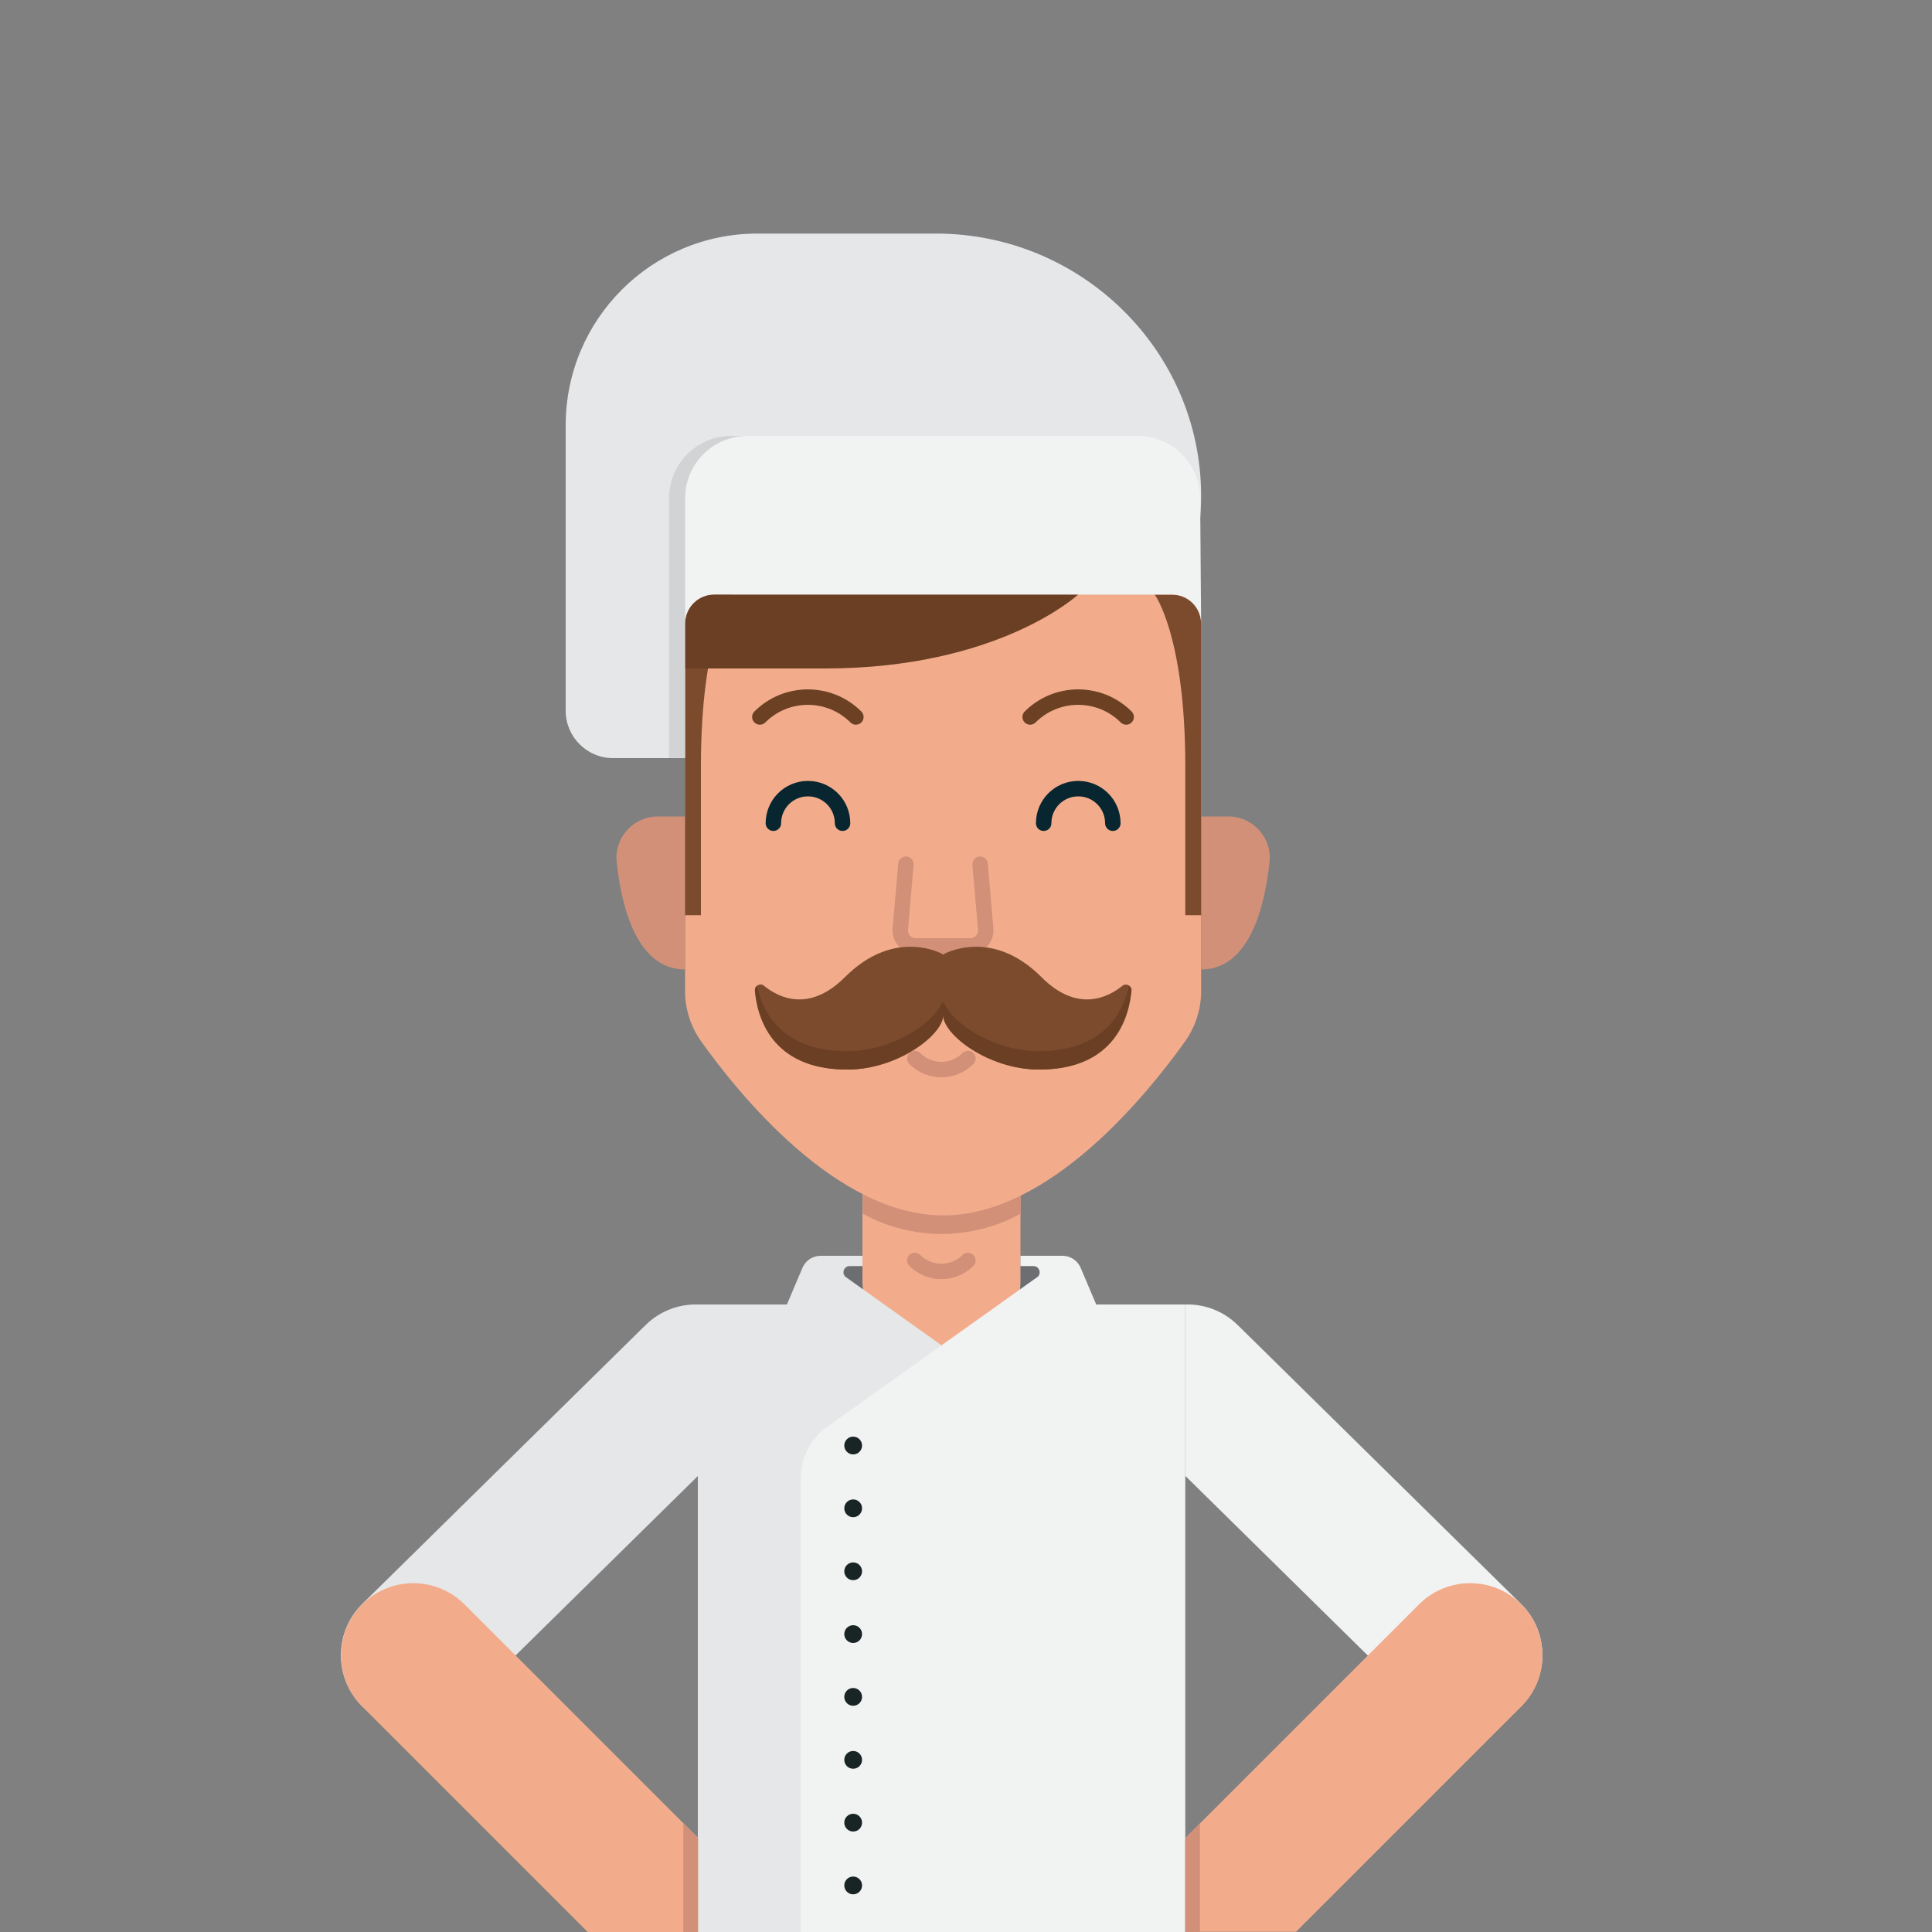 <?xml version="1.0" encoding="utf-8"?>
<!-- Generator: Adobe Illustrator 20.0.0, SVG Export Plug-In . SVG Version: 6.00 Build 0)  -->
<svg version="1.1" xmlns="http://www.w3.org/2000/svg" xmlns:xlink="http://www.w3.org/1999/xlink" x="0px" y="0px"
	 viewBox="0 0 1000 1000" style="enable-background:new 0 0 1000 1000;" xml:space="preserve">
<rect x="0" y="0" width="1000" height="1000" fill="#808080" stroke="none"/>
<style type="text/css">
	.st0{fill:#E6E7E8;}
	.st1{fill:#F2AC8C;}
	.st2{fill:none;stroke:#D29079;stroke-width:8;stroke-linecap:round;stroke-linejoin:round;stroke-miterlimit:10;}
	.st3{fill:#D29079;}
	.st4{fill:#DFF3FD;}
	.st5{fill:#BDD7E2;}
	.st6{fill:#FFFFFF;stroke:#000000;stroke-width:3;stroke-linecap:round;stroke-linejoin:round;stroke-miterlimit:10;}
	.st7{fill:#F79968;}
	.st8{fill:#ED8E64;}
	.st9{fill:#E57C56;}
	.st10{fill:#A9ACAE;}
	.st11{fill:#939598;}
	.st12{fill:none;stroke:#DB7252;stroke-width:8;stroke-linecap:round;stroke-linejoin:round;stroke-miterlimit:10;}
	.st13{fill:#BCBEC0;}
	.st14{fill:#0A1518;}
	.st15{fill:#082630;}
	.st16{fill:#A1BFC9;}
	.st17{fill:#58818C;}
	.st18{fill:none;stroke:#6B4023;stroke-width:8;stroke-linecap:round;stroke-linejoin:round;stroke-miterlimit:10;}
	.st19{fill:none;stroke:#082630;stroke-width:8;stroke-linecap:round;stroke-linejoin:round;stroke-miterlimit:10;}
	.st20{fill:#6D6E71;}
	.st21{fill:#F1F2F2;}
	.st22{fill:#192425;}
	.st23{fill:#7C4B2E;}
	.st24{fill:#6B3F23;}
	.st25{fill:#D1D3D4;}
	.st26{display:none;}
	.st27{display:inline;}
	.st28{display:inline;fill:none;stroke:#DB7252;stroke-width:8;stroke-linecap:round;stroke-linejoin:round;stroke-miterlimit:10;}
	.st29{clip-path:url(#SVGID_4_);fill:#192425;}
	.st30{clip-path:url(#SVGID_4_);fill:#FFFFFF;}
	.st31{clip-path:url(#SVGID_4_);fill:#FF5959;}
</style>
<g id="Layer_1">
	<path class="st0" d="M485.9,392.4c75.1,0,136-61,135.8-136.2c-0.3-75-62.2-135.3-137.2-135.3H392c-54.8,0-99.2,44.4-99.2,99.2
		v147.8c0,13.5,11,24.5,24.5,24.5H485.9z"/>
	<path class="st0" d="M361.3,763.9l0-52l0-36.7c-9.8-0.3-19.7,3.3-27.2,10.7L187.6,830.1c-14.7,14.5-14.9,38.1-0.4,52.8
		c14.5,14.7,38.1,14.9,52.8,0.4L361.3,763.9z"/>
	<g>
		<path class="st1" d="M446.4,617.5v44.5c0,0-2.4,40.9,40.9,40.9s40.9-40.9,40.9-40.9v-44.5H446.4z"/>
		<path class="st2" d="M501,652.4c-7.6,7.6-19.9,7.6-27.5,0"/>
		<path class="st3" d="M487.4,638.7c-24.2,0-40.9-10.6-40.9-10.6v-10.6c0,0,16.7,10.6,40.9,10.6h0c24.2,0,40.9-10.6,40.9-10.6v10.6
			C528.3,628.1,511.6,638.7,487.4,638.7"/>
	</g>
	<path class="st1" d="M369.7,307.7c-8.4,0-15.1,6.8-15.1,15.1V513c0,9.3,2.9,18.4,8.3,26c19.4,27.2,70.1,90.1,125.3,90.1
		S594,566.2,613.4,539c5.4-7.6,8.3-16.7,8.3-26V322.8c0-8.4-6.8-15.1-15.1-15.1H369.7z"/>
	<path class="st2" d="M468.9,447.3l-2.9,33.6c-0.4,4.7,3.3,8.7,8,8.7h28.2c4.7,0,8.4-4,8-8.7l-2.9-33.6"/>
	<g>
		<path class="st18" d="M533.2,371.1c13.7-13.7,36-13.7,49.7,0"/>
		<path class="st18" d="M393.3,371.1c13.7-13.7,36-13.7,49.7,0"/>
		<path class="st19" d="M400.3,426.1c0-9.9,8-17.9,17.9-17.9s17.9,8,17.9,17.9"/>
		<path class="st19" d="M540.2,426.1c0-9.9,8-17.9,17.9-17.9s17.9,8,17.9,17.9"/>
	</g>
	<g>
		<path class="st3" d="M621.7,422.6h14.1c12.7,0,22.7,11,21.3,23.7c-2.5,23.3-10.5,55.5-35.4,55.5V422.6z"/>
		<path class="st3" d="M354.6,422.6h-14.1c-12.7,0-22.7,11-21.3,23.7c2.5,23.3,10.5,55.5,35.4,55.5V422.6z"/>
	</g>
	<g>
		<path class="st20" d="M446.4,655.3v6.8c0,0-0.1,2.1,0.2,5.3l-9.1-6.5c-2-2-0.6-5.5,2.3-5.5L446.4,655.3L446.4,655.3z"/>
	</g>
	<g>
		<path class="st20" d="M528.3,655.3v6.8c0,0,0.1,2.1-0.2,5.3l9.1-6.5c2-2,0.6-5.5-2.3-5.5L528.3,655.3L528.3,655.3z"/>
	</g>
	<path class="st0" d="M407.3,675.2l7.9-18.6c1.5-4,5.3-6.6,9.6-6.6h21.6v5.3h-6.6c-2.9,0-4.3,3.5-2.3,5.5l122.7,87.5V1000h-199
		V675.2H407.3z"/>
	<path class="st21" d="M567.4,675.2l-7.9-18.6c-1.5-4-5.3-6.6-9.6-6.6h-21.7v5.3h6.7c2.9,0,4.3,3.5,2.3,5.5L428,738.6
		c-8.5,6.1-13.5,15.8-13.5,26.3V1000h199V675.2H567.4z"/>
	<g>
		<circle class="st22" cx="441.6" cy="748.2" r="4.6"/>
		<circle class="st22" cx="441.6" cy="780.7" r="4.6"/>
		<circle class="st22" cx="441.6" cy="813.3" r="4.6"/>
		<circle class="st22" cx="441.6" cy="845.8" r="4.6"/>
		<circle class="st22" cx="441.6" cy="878.3" r="4.6"/>
		<circle class="st22" cx="441.6" cy="910.9" r="4.6"/>
		<circle class="st22" cx="441.6" cy="943.4" r="4.6"/>
		<circle class="st22" cx="441.6" cy="975.9" r="4.6"/>
	</g>
	<path class="st1" d="M304.2,1000L187.5,883.3c-14.6-14.6-14.6-38.3,0-52.9c14.6-14.6,38.3-14.6,52.9,0l120.9,120.9v48.7L304.2,1000
		z"/>
	<path class="st21" d="M734.8,883.3c14.7,14.5,38.3,14.3,52.8-0.4s14.3-38.3-0.4-52.8L640.7,685.9c-7.5-7.4-17.4-11-27.2-10.7
		l0,36.7l0,52L734.8,883.3z"/>
	<path class="st1" d="M670.7,1000l116.7-116.7c14.6-14.6,14.6-38.3,0-52.9c-14.6-14.6-38.3-14.6-52.9,0l-121,121v48.5H670.7z"/>
	<polygon class="st3" points="621.1,943.8 621.1,1000 613.5,1000 613.5,951.5 	"/>
	<polygon class="st3" points="353.7,943.8 353.7,1000 361.3,1000 361.3,951.5 	"/>
	<g>
		<path class="st23" d="M581,510.2c-7.5,6.1-23.4,14.2-42-4.5c-26.1-26.1-50.8-11.7-50.8-11.7s-24.7-14.4-50.8,11.7
			c-18.7,18.7-34.5,10.6-42,4.5c-1.9-1.6-4.7-0.1-4.5,2.4c1.1,13.3,8.2,41,47.8,41c25.9,0,49.6-18,49.6-28.3
			c0,10.3,23.7,28.3,49.6,28.3c39.6,0,46.6-27.7,47.8-41C585.7,510.2,582.9,508.7,581,510.2z"/>
		<path class="st24" d="M584.4,510.2c-3.1,14.1-13.3,33.9-46.7,33.9c-23,0-44.2-14.1-48.7-24.5c-0.3-0.8-1.5-0.8-1.8,0
			c-4.6,10.4-25.8,24.5-48.7,24.5c-33.4,0-43.7-19.8-46.7-33.9c-0.7,0.5-1.1,1.4-1.1,2.4c1.1,13.3,8.2,41,47.8,41
			c25.9,0,49.6-18,49.6-28.3c0,10.3,23.7,28.3,49.6,28.3c39.6,0,46.6-27.7,47.8-41C585.6,511.6,585.1,510.7,584.4,510.2z"/>
	</g>
	<path class="st2" d="M501,547.9c-7.6,7.6-19.9,7.6-27.5,0"/>
	<path class="st23" d="M621.7,422.6v-99.7c0-8.4-6.8-15.1-15.1-15.1h-8.9c0,0,15.8,21.3,15.8,88.6s0,77.3,0,77.3h8.2V422.6z"/>
	<path class="st23" d="M354.6,422.6v-99.7c0-8.4,6.8-15.1,15.1-15.1h8.9c0,0-15.8,21.3-15.8,88.6s0,77.3,0,77.3h-8.2V422.6z"/>
	<path class="st24" d="M369.7,307.7c-8.4,0-15.1,6.8-15.1,15.1V346c0,0,19.4,0,72.4,0c90,0,131.1-38.3,131.1-38.3H369.7z"/>
	<path class="st21" d="M621.7,322.8c0-8.4-6.8-15.1-15.1-15.1H369.7c-8.4,0-15.1,6.8-15.1,15.1v-64.9c0-17.9,14.5-32.3,32.3-32.3
		h202c17.8,0,32.2,14.4,32.3,32.2L621.7,322.8z"/>
	<path class="st25" d="M354.6,257.9c0-17.9,14.5-32.3,32.3-32.3h-8.3c-17.9,0-32.3,14.5-32.3,32.3v134.4h8.3V257.9z"/>
</g>
<g id="exp1" class="st26">
</g>
<g id="exp2" class="st26">
</g>
<g id="exp3_1_">
</g>
<g id="Layer_5">
</g>
</svg>
